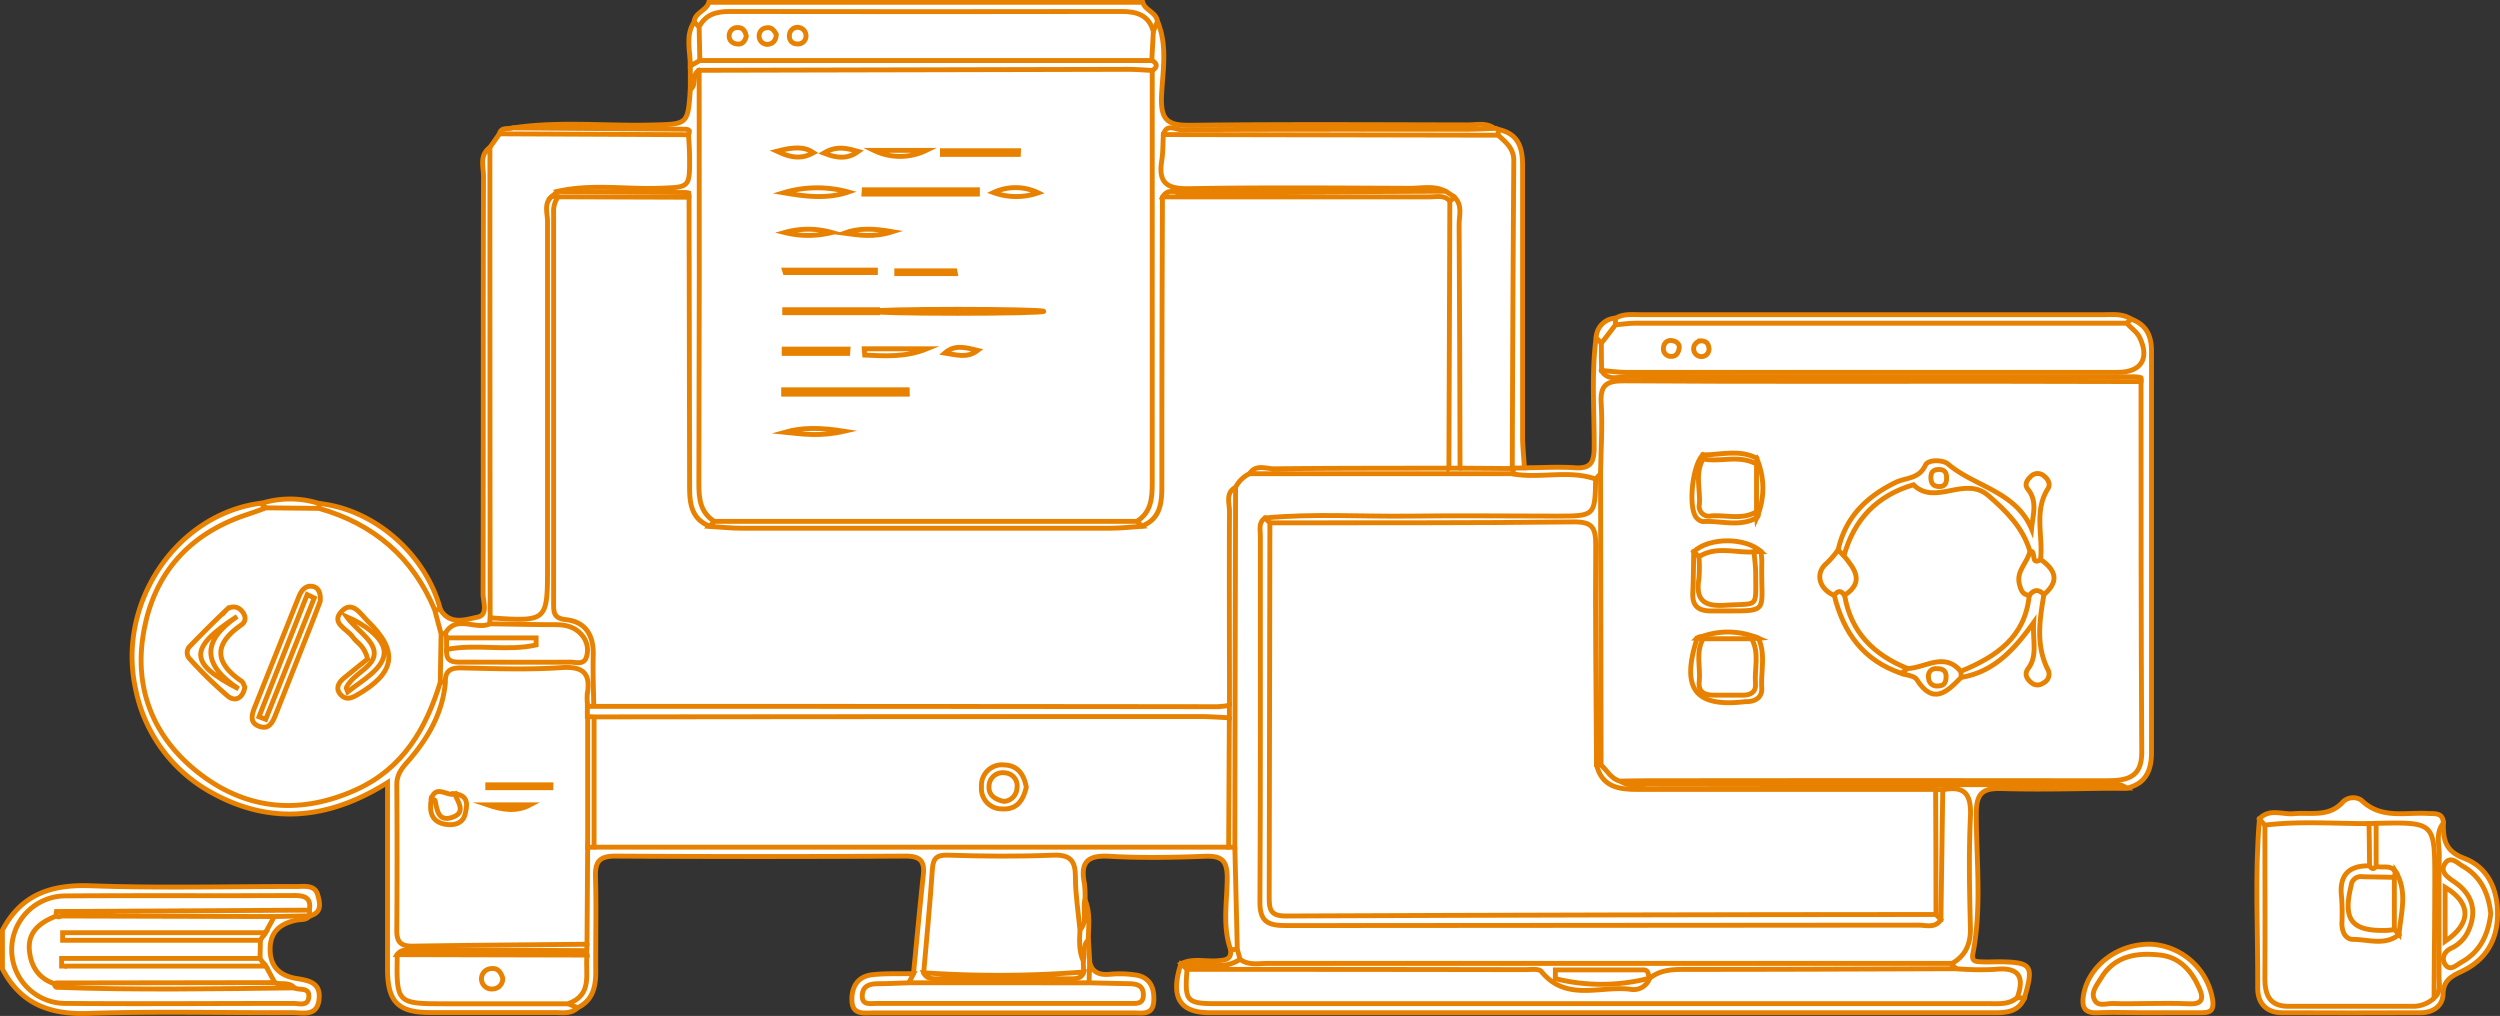 <svg id="Capa_1" data-name="Capa 1" xmlns="http://www.w3.org/2000/svg" viewBox="0 0 511.68 207.93"><rect x="0" y="0" width="511.68" height="207.93" fill="#333333" stroke="none"/><defs><style>.cls-1{fill:#8e3cfe;}.cls-2{fill:#fff;stroke:#e88100;stroke-miterlimit:10;}</style></defs><title>hero-footer</title><path class="cls-1" d="M50.6,521.79a1.92,1.92,0,0,1,.06.89c-4.17-.91-6.23-3.63-6.23-7.74s2.13-6.79,6.23-7.77l1,.91C44.09,512,43.73,516.55,50.6,521.79Z" transform="translate(-39.11 -320.61)"/><path class="cls-2" d="M102.49,508c-.64,1-1.72.74-2.66.93-3.23.68-5.43,2.25-5.44,5.95s2.11,5.45,5.38,6c2.69.42,5.07.9,4.63,4.38s-3.31,2.6-5.45,2.61c-13.93.06-27.88-.31-41.8.16-7.92.27-13.82-2-17.54-9.09V511c3.84-7.34,10-9.39,18-9.1,14.08.51,28.2.14,42.3.15,1.63,0,3.64-.35,4.22,1.68.46,1.62,1,3.75-1.69,4.34q-.55-.62-1.08-1.23c-1.28-1.91-3.28-1.32-5-1.32q-21.42-.11-42.85,0c-6.35,0-10.42,3.78-10.44,9.4s4,9.48,10.31,9.53c14.12.09,28.24,0,42.36,0,.94,0,2,.36,2.75-.52-.75-1.13-2.15-.78-3.1-1.41a6.78,6.78,0,0,1-3-3.74,16.22,16.22,0,0,1-.7-2,7.2,7.2,0,0,1,0-3.6,16.26,16.26,0,0,1,.71-2.14,6.49,6.49,0,0,1,3.73-3.91C98.4,506.58,100.59,506.35,102.49,508Z" transform="translate(-39.11 -320.61)"/><path class="cls-2" d="M181.18,325c.26-1.89,2.55-2.22,3-3.92H273c.49,1.71,2.78,2,3,3.93.68,1.54.35,2.33-1.5,2a14.28,14.28,0,0,0-8.4-2.42c-25.15,0-50.3.07-75.45,0a20.14,20.14,0,0,0-7.69,1.69C182,326.39,181.06,326.48,181.18,325Z" transform="translate(-39.11 -320.61)"/><path class="cls-2" d="M139.38,350.79l1.93-2.75c4.79-1.7,9.77-1.12,14.66-1,8.06.14,16.15-.75,24.18.52,2.34,2.89,1.55,6.23,1.12,9.4-.39,2.91-2.88,3.23-5.27,3.29-5.25.13-10.5,0-15.75.07a15.84,15.84,0,0,0-5.36.43,4,4,0,0,0-1.71,2c-.75,2.1-.44,4.28-.45,6.42q0,35,0,70c0,9.75-4,12.2-13.55,8.36-.56-1.61-.3-3.28-.3-4.92q0-43.47,0-86.93C138.88,354,138.42,352.32,139.38,350.79Z" transform="translate(-39.11 -320.61)"/><path class="cls-2" d="M226.08,519.84c.67-6.69,1.26-13.4,2-20.08.36-3.09-.78-3.95-3.83-3.93q-29.58.18-59.17,0c-3.41,0-4.18,1.22-4.09,4.31.19,6.44,0,12.89.06,19.33,0,3.16-.62,5.91-3.77,7.43-1.08.7-1.9.61-2.28-.76A12.75,12.75,0,0,0,158,516c0-.54,0-1.06,0-1.6s-.05-1.13-.1-1.7c.47-6.25-1.26-12.64,1.21-18.76a4.57,4.57,0,0,1,1.69-.92,22.36,22.36,0,0,1,6.42-.49q58.41,0,116.82,0a23.93,23.93,0,0,1,6.43.45,4.71,4.71,0,0,1,1.73.87c2.26,6.83,1.73,13.73.43,20.64A1.17,1.17,0,0,1,291,515c-1.73-4.83-.73-9.83-.71-14.74,0-3.56-1.16-4.52-4.58-4.39-6.47.24-13,.37-19.43,0-4.51-.28-6.11,1.13-5.23,5.5a21.08,21.08,0,0,1,.13,3.47c.15,2.2,1.43,4.54-.85,6.42-2.2-1.65-1.59-4.19-1.92-6.39-1.1-7.26-1-7.27-8.23-7.29-5,0-9.94.1-14.9-.07-2.4-.08-3.82.86-4.06,3.28-.56,5.87-1.38,11.73-.81,17.63.48.46.93,1,1.63,1,8.87,0,17.75.78,26.58-.43a3.7,3.7,0,0,0,1.13-2.48c.4-1.34-.06-3.22,2.14-3.43.09,1.56.19,3.11.28,4.67.44,1.53,1.08,3.07-.13,4.56a3.48,3.48,0,0,1-1.79.81c-11.4.46-22.8,1-34.18-.33C224.32,521.74,224.91,520.79,226.08,519.84Z" transform="translate(-39.11 -320.61)"/><path class="cls-2" d="M159.25,513.87l-.06,1.34c-1.86,1.45-4.06,1.11-6.17,1.12-8.23,0-16.46,0-24.68,0-1.93,0-4-.48-5.55,1.24-1.09,5.06-.19,6.52,4.7,6.71,7.11.27,14.23,0,21.35.12,2.25,0,4.7-.43,6.48,1.62l2,.83c-1.35,1.37-3.1,1-4.71,1q-12.71,0-25.41,0c-6.66,0-8.78-2.19-8.78-9,0-12.4,0-24.8,0-38.06-12,7.55-24,8.75-36.08,2a31.07,31.07,0,0,1-15.44-21c-4-17.66,8.33-36,25.67-38.2.73.33,1.33.74,1,1.7-1.11,1.43-2.86,1.55-4.4,2.09-13.44,4.74-21,16.82-19.45,31,1.42,12.67,12.17,23.84,24.34,25.28,14.78,1.75,27.48-5.79,32.4-19.13.68-1.84.4-4.56,3.48-4.73a1.77,1.77,0,0,1,1.13,1.12c.46,5.76-2.81,10.11-5.86,14.36a16.66,16.66,0,0,0-3.36,10.6c.16,7.11.15,14.23,0,21.34-.08,3.88,1.56,5.28,5.34,5.23,8.47-.12,16.94-.07,25.4,0C154.88,512.52,157.28,512.22,159.25,513.87Z" transform="translate(-39.11 -320.61)"/><path class="cls-2" d="M475.33,385.93c3.06,1.12,4.13,3.4,4.13,6.52q0,41.08,0,82.17c0,3.68-1.17,6.45-5.14,7.32-11.07-.22-22.15-1-33.21.48-3.28.45-6.63.13-9.95.14-18.08,0-36.17,0-54.25-.05-2.29,0-5.12.83-6.33-2.33,2.36-2.16,5.31-1.58,8.06-1.58q42.6-.09,85.18,0c1.5,0,3,0,4.49,0,6.66-.16,7.48-.87,7.5-7.49.06-20.68,0-41.37,0-62.06,0-3,0-6,.23-8.9-1.36-2-3.38-1-5.05-1-32.49-.06-65,0-97.48-.09-2.47,0-5.43.94-7-2.14,2.23-2.42,5.22-1.73,7.94-1.73q45.45,0,90.9,0c1.33,0,2.65,0,4,0,6.5-.1,7-.74,5-6.9A1.69,1.69,0,0,1,475.33,385.93Z" transform="translate(-39.11 -320.61)"/><path class="cls-2" d="M453.45,524.88c-1.07,2.53-3.16,3-5.66,3q-80.57,0-161.13,0c-6.22,0-8.05-3.3-5.83-10.05l.91.36a4.17,4.17,0,0,1,1.21,1.49c.76,4.33,3.93,4.67,7.48,4.67,28,0,56.08.13,84.12,0,25.72-.09,51.43.24,77.15-.23A3.33,3.33,0,0,1,453.45,524.88Z" transform="translate(-39.11 -320.61)"/><path class="cls-2" d="M275.17,327l.84-2c2.18,5.09,1,10.44.82,15.6-.14,4.76,1.51,5.7,5.9,5.65,18.95-.23,37.9-.11,56.84-.08,1.78,0,3.67-.5,5.33.66-2,2.09-4.64,1.45-7,1.45-18.39.06-36.78,0-55.16.08-1.5,0-3.31-1-4.51.81a22.11,22.11,0,0,1,.3,3c-.15,3.9,1.93,5.16,5.55,5.14q14.43-.06,28.86,0c5.64,0,11.28-.15,16.91.1,1.94.09,4.55-.5,5.07,2.6-2,1.68-4.4,1.21-6.66,1.22-15.22.05-30.43,0-45.65.08-1.46,0-3.29-1.08-4.42.84.78,19.71.38,39.4.22,59.08,0,3.22-1,6.27-4.66,7.46a2,2,0,0,1-2-1.7c1.54-4.25,1.76-8.65,1.75-13.14-.08-23.12,0-46.23,0-69.35a56.43,56.43,0,0,1,.27-7.91,10.89,10.89,0,0,0,.22-4.18C273.8,330.51,273.32,328.49,275.17,327Z" transform="translate(-39.11 -320.61)"/><path class="cls-2" d="M153.21,359.78c6.87-1.56,13.83-.41,20.74-.64,6.33-.21,6.35-.05,6.29-6.51,0-1.48-.13-3-.2-4.45-1.15-1.47-2.74-.69-4.1-.7-9-.08-18,0-27.06-.08-1.58,0-3.29.6-4.73-.61,9.35-1.4,18.76-.36,28.14-.59,7.59-.18,7.6,0,8.11-7.3.48-.89.18-1.91.45-2.82.55-1.84,1.37-1.37,2.21-.17,1,2.55.72,5.22.73,7.85q0,35.44,0,70.89c0,4.16.18,8.24,1.72,12.17a2,2,0,0,1-1.81,1.92c-4.79-1.65-4.92-5.75-5-9.72-.13-14.15-.08-28.3,0-42.45,0-4.77-.43-9.55.42-14.25-.66-1.85-2.25-1-3.39-1-5.65-.09-11.3,0-16.95-.06C156.83,361.21,154.73,361.55,153.21,359.78Z" transform="translate(-39.11 -320.61)"/><path class="cls-2" d="M475.33,385.93l-1,.86c-1.91,1.78-4.32,1.51-6.6,1.51q-45.78.07-91.56,0c-2,0-4,.06-5.84-.9a1.23,1.23,0,0,1-.59-1.64c1.66-1,3.53-.74,5.33-.74q47.24,0,94.46,0C471.52,385,473.54,384.77,475.33,385.93Z" transform="translate(-39.11 -320.61)"/><path class="cls-2" d="M539.18,489.15c0,3.23.31,5.65,4.25,7.12,4.89,1.82,6.92,6.34,6.86,11.62s-2.53,9.27-7.25,11.49c-2.27,1.06-3.83,1.85-3.91,4.77-.07,2.35-2.06,3.73-4.53,3.74q-14.21.06-28.4,0c-3.23,0-5-1.94-5-5,.07-11.57-.63-23.14.36-34.7,1.18-.14,1.5.73,1.86,1.56,1,9,.26,18.09.44,27.13.15,7.57,1,8.44,8.67,8.48,5.61,0,11.23,0,16.85,0,2.33,0,4.67-.08,6.36-2,1.41-1.7,1.13-3.73,1.14-5.69,0-7.74-.08-15.48.06-23.22C537,492.47,536.2,489.94,539.18,489.15Z" transform="translate(-39.11 -320.61)"/><path class="cls-2" d="M182.21,335c-1.64.82-.4,3-1.81,3.89v-4.85a3.85,3.85,0,0,1,3-2.28c7.92-.65,15.87-.26,23.8-.3,20-.11,40.06-.06,60.09,0,2.6,0,5.36-.45,7.59,1.5,1.06.63,1.22,1.31.12,2.07-1.91,1.7-4.28,1.59-6.59,1.6q-39.8,0-79.58,0C186.49,336.62,184.12,336.71,182.21,335Z" transform="translate(-39.11 -320.61)"/><path class="cls-2" d="M262,521.76c.05-1.35.09-2.7.13-4,.64,1.84,1.95,2.4,3.86,2.28a21.9,21.9,0,0,1,5.95.19c2.68.61,3.49,2.75,3.31,5.36-.2,2.82-2.31,2.34-4.05,2.34q-26.67,0-53.33,0c-1.93,0-4.32.48-4.4-2.56-.08-2.8,1.21-4.92,4.16-5.26,2.8-.31,5.64-.17,8.46-.23-.31.64-.63,1.28-1,1.91-1.47,2-4,1.08-5.85,2.38,16.62.32,33.24.33,51,.29C267,522.63,263.86,524.15,262,521.76Z" transform="translate(-39.11 -320.61)"/><path class="cls-2" d="M453.45,524.88l-1.46-.09c-.77-3.65-3.05-4.93-6.68-4.54a10.52,10.52,0,0,1-5.71-.72,2.83,2.83,0,0,1-1.37-1.93c2.67-4.06,3.07-8.58,2.91-13.29-.17-5.29-.1-10.6,0-15.89.05-3.28-1.18-5.05-4.64-4.85l-1.77,0c-19.78.19-39.56.08-59.33.06-4.06,0-8.13-.26-9.89-4.94a2.37,2.37,0,0,1,.24-1.69c2.91-.69,3.87,1.43,4.93,3.41,1.78,1.38,3.85.74,5.77.74q46.31.07,92.61.07c1.76,0,3.66-.59,5.28.68-8.46.07-16.94.36-25.39.11-4-.12-5.33.83-5.35,5.09,0,9.56,1.16,19.18-.69,28.68-.32,1.62.57,1.63,1.56,1.68,1.32.08,2.65,0,4,0C455,517.57,455.39,518.22,453.45,524.88Z" transform="translate(-39.11 -320.61)"/><path class="cls-2" d="M366.87,396.45c1.37,2.27,3.61,1.22,5.42,1.22q51.81.1,103.62.06a5.51,5.51,0,0,1,1.41.19c.07,0,0,.51,0,.79-2.42,2-5.36,1.49-8.13,1.5q-44.86.06-89.73,0c-1.49,0-3,0-4.48,0-6.13.12-6.52.53-6.67,6.47-.08,3.3.32,6.63-.55,9.89a3.94,3.94,0,0,1-1.63,2.13,86.39,86.39,0,0,1-16-.16,3.63,3.63,0,0,1-1.42-.79,1.27,1.27,0,0,1,.14-1.48,2.19,2.19,0,0,1,2.26.08c3.46,0,6.94-.24,10.39,0,3.14.21,3.86-1.09,3.89-4,.05-7.55-.59-15.11.4-22.64,1-.17,1.45.49,1.8,1.26C368.07,392.9,368.28,394.78,366.87,396.45Z" transform="translate(-39.11 -320.61)"/><path class="cls-2" d="M351.12,416.38l-2.49.05c-1.78-2.11-1.37-4.67-1.38-7.1q-.08-24.68,0-49.37a25.79,25.79,0,0,0-1.93-11.06,2.49,2.49,0,0,1,.42-1.8c4.39.88,5.05,4.09,5,7.82q0,27.78,0,55.54C350.8,412.43,351,414.4,351.12,416.38Z" transform="translate(-39.11 -320.61)"/><path class="cls-2" d="M502.61,489.48l-1.06-1.27c2-2.2,4.66-.85,7-1.06,3.52-.32,7.27.81,10.15-2.47a3,3,0,0,1,3.74-.27c4,3.9,8.94,2.41,13.57,2.69,1.46.09,3.16-.23,3.18,2-1.64,2-.8,4.42-.83,6.62-.11,8.18,0,16.37-.06,24.55,0,1.57.54,3.32-1,4.58-1.83-1.87-1.5-4.27-1.52-6.54-.07-6.93,0-13.85,0-20.77,0-6.65-.3-6.88-7-7a29.45,29.45,0,0,1-3-.08H523.9C516.81,490.17,509.6,491.85,502.61,489.48Z" transform="translate(-39.11 -320.61)"/><path class="cls-2" d="M478.48,527.89c-3.32,0-6.65-.13-10,0-2.93.15-3.33-1.32-2.92-3.69,1.06-6,7.11-10.55,13.91-10.33A13.56,13.56,0,0,1,492,525.41c.28,2.33-.85,2.48-2.52,2.47Z" transform="translate(-39.11 -320.61)"/><path class="cls-2" d="M139.38,350.79q0,48.13.05,96.27a1.17,1.17,0,0,1,.12,1.42c-2.61,2.07-6.13.4-8.82,2.14a2.38,2.38,0,0,1-1.56,0,3.64,3.64,0,0,1-1.26-4.92.92.92,0,0,1,1.36-.28c2,3.21,5.15,2,7.61,1.49,2.19-.46,1.1-3.13,1.1-4.77.07-28.46,0-56.92.09-85.38C138.08,354.73,137.17,352.38,139.38,350.79Z" transform="translate(-39.11 -320.61)"/><path class="cls-2" d="M345.75,347.1l0,1.18c-1.7,1.33-3.73,1.25-5.71,1.25q-28.57.06-57.15,0c-2,0-4,.07-5.65-1.37.61-2.36,2.5-1,3.63-1,19.53-.11,39.07-.07,58.6-.09,1.81,0,3.63-.12,5.45-.18A1.28,1.28,0,0,1,345.75,347.1Z" transform="translate(-39.11 -320.61)"/><path class="cls-2" d="M129.27,445.4h-1.2c-1.62-.08-2.18-1.39-2.73-2.53-4-8.16-10.48-13.32-19-16.2a3.36,3.36,0,0,1-2.31-1.69,1.56,1.56,0,0,1,.33-1.33C115.75,424.83,126.25,434,129.27,445.4Z" transform="translate(-39.11 -320.61)"/><path class="cls-2" d="M144.15,346.79l35.24.27c.28,0,.68.1.8.3s-.09.54-.15.82L141.31,348C141.74,346.46,143.17,347.14,144.15,346.79Z" transform="translate(-39.11 -320.61)"/><path class="cls-2" d="M104.39,423.65l0,1a10.44,10.44,0,0,1-10.86-.11l-1-.88A19.73,19.73,0,0,1,104.39,423.65Z" transform="translate(-39.11 -320.61)"/><path class="cls-2" d="M182.35,333l-1.95,1.09c0-3-1.07-6.15.78-9l1,1C184,328.33,184,330.63,182.35,333Z" transform="translate(-39.11 -320.61)"/><path class="cls-2" d="M291,515l1.4-.11c1.46.65,1.33,1.74.84,2.94-3.86,2.46-7.85,1.81-11.86.46l-.5-.44c2.34-1.19,4.85-.41,7.28-.58C289.67,517.12,291.2,517.2,291,515Z" transform="translate(-39.11 -320.61)"/><path class="cls-2" d="M261.84,513c-1.27,1.18-.57,2.83-1,4.21-2.82-1.82-2.48-4-.67-6.29,1.64-1.86.45-4.16,1-6.19C262.33,507.44,261.89,510.26,261.84,513Z" transform="translate(-39.11 -320.61)"/><path class="cls-2" d="M366.86,390.86l-1.06-1.13a4.15,4.15,0,0,1,3.95-4v1.33C369.64,389,369,390.52,366.86,390.86Z" transform="translate(-39.11 -320.61)"/><path class="cls-2" d="M95.26,508.19l-1.82,3.32c-.65,1.47-2,.91-3,.92q-17.41.06-34.85,0c-.75,0-1.71.4-2.13-.68.56,1.53,1.86.67,2.75.68,10.45.07,20.91,0,31.36.07,1.61,0,3.33-.52,4.83.55l-.06,3.71c-1.81,1.29-3.86.61-5.78.62-11.34.07-22.69,0-34,.18-.64.3.2,1.23,0,.62-.09-.22.31-.69.55-.69,6.47-.08,12.95,0,19.42,0,5.81,0,11.62-.05,17.42,0,1.21,0,2.7-.68,3.59.85l1.81,3.38c-1,1.4-2.5,1.53-4,1.53-13.21,0-26.42.37-39.62-.2-4.11-1.26-7.08-3.76-7-8.26.1-4.87,3.63-6.92,7.93-7.94,12.72-.53,25.45-.16,38.18-.21C92.41,506.64,94.12,506.63,95.26,508.19Z" transform="translate(-39.11 -320.61)"/><path class="cls-2" d="M99.37,522.8c1,.56,3.08-.23,2.95,1.82s-2,1.35-3.13,1.36c-15.58,0-31.16.12-46.73,0a11,11,0,0,1,.09-22c15.58-.11,31.16,0,46.74-.08,2.21,0,3.56.44,3.14,3-1.49,1.11-3.2.56-4.8.57q-22.56.06-45.12,0c-5.32,1.55-7.74,3.88-7.38,7.69.41,4.27,2.94,6.73,7.28,7.26q21,0,42.07,0C96.11,522.44,97.78,522.11,99.37,522.8Z" transform="translate(-39.11 -320.61)"/><path class="cls-2" d="M50.66,507.17l51.77-.28.06,1.16h0l-7.23.15-43.57-.11C50.63,508.58,50.51,508,50.66,507.17Z" transform="translate(-39.11 -320.61)"/><path class="cls-2" d="M99.37,522.8c-16.24.19-32.48.47-48.71-.12-.31-.18-.42-.37-.34-.58s.19-.31.28-.31l44.65-.07C96.59,522.22,98.25,521.48,99.37,522.8Z" transform="translate(-39.11 -320.61)"/><path class="cls-2" d="M93.44,518.34H51.72v-1.57H92.3Z" transform="translate(-39.11 -320.61)"/><path class="cls-2" d="M92.36,513.06H51.93v-1.55H93.44Z" transform="translate(-39.11 -320.61)"/><path class="cls-2" d="M182.35,333l-.15-6.89c1.32-2.55,3.52-3.15,6.23-3.15q40.14.07,80.27,0c3.14,0,5.57.76,6.47,4.1q-.15,3-.32,5.94Z" transform="translate(-39.11 -320.61)"/><path class="cls-2" d="M139.36,448.29c0-.41,0-.82.07-1.23,11.74.8,11.74.8,11.74-10.65q0-35.25,0-70.51c0-1.7-.81-3.66.91-5.1a.94.94,0,0,1,1.52.42c.66,4.92.18,9.87.19,14.81q.12,31.67,0,63.33c0,3.31.24,6.16,3.92,7.68a6.33,6.33,0,0,1,3.77,5.48c.36,4.09.92,8.22-.61,12.22a1.4,1.4,0,0,1-1.45.75c-1.26-7.75-7.09-7-12.65-6.73s-11.21-1-16.55,1.48l-1.05,0c-1.9-3.34-2-6.65.17-9.93a7.48,7.48,0,0,0,.82,0,2.51,2.51,0,0,1,1,1.12,16.39,16.39,0,0,1,.71,2.15c.48,1.14,1.49,1.18,2.49,1.2,6.46.13,12.91.09,19.36,0,1.26,0,3,.21,3.23-1.52s-1.25-2.6-2.72-3.07c-2.57-.81-5.26-.36-7.89-.52C144,449.59,141.38,450.32,139.36,448.29Z" transform="translate(-39.11 -320.61)"/><path class="cls-2" d="M153.33,360.88l-1.21-.08,1.09-1,26.47.22c.14,0,.38.08.4.17a3.51,3.51,0,0,1,0,.8,5.82,5.82,0,0,1-4.09,1.4c-6.22.15-12.45.17-18.67,0A5.22,5.22,0,0,1,153.33,360.88Z" transform="translate(-39.11 -320.61)"/><path class="cls-2" d="M290.59,494H160.71c-.56-.35-1.23-.8-1.27-1.41-.56-8.55-1.61-17.11.62-25.59,1.88-1.42,4.1-1.14,6.23-1.14q59.24,0,118.46,0c2.13,0,4.34-.28,6.27,1,1.33,1.47,1.28,3.31,1.3,5.1.05,5.72.06,11.44,0,17.16C292.29,490.94,292.31,492.79,290.59,494Z" transform="translate(-39.11 -320.61)"/><path class="cls-2" d="M292.93,517c-.19-.7-.38-1.4-.58-2.11q-.24-10.39-.5-20.79c-.09-.66-.16.2-.17-.46-.26-24.15-2-48.27-.93-72.44a6.08,6.08,0,0,1,4.65-4.75c16.41-.57,32.83-.16,49.24-.22a5.75,5.75,0,0,1,4.14,1.38c5.6,1,11.37-.89,16.9,1.05,3,6.24,1.32,9.19-5.38,9.23-18.1.12-36.2,0-54.3.06-2.14,0-4.33-.31-6.37.65-1.67,1.38-1.28,3.31-1.28,5.08q0,34.5,0,69c0,5.48.45,5.94,6,5.94q62.49.06,125,0c1.78,0,3.7.38,5.16-1.13,1.5-6.21.32-12.5.7-18.73.14-2.26-.42-4.7,1.59-6.51,4.68-.93,5.8,1.19,5.6,5.59-.35,7.56-.2,15.14,0,22.71.06,3.3-1,5.73-3.91,7.34-1.51,1.75-3.6,1.48-5.56,1.49q-66.9,0-133.81,0C296.73,519.31,294.24,519.57,292.93,517Z" transform="translate(-39.11 -320.61)"/><path class="cls-2" d="M130.27,460.24c-.09-2.4,1.15-3,3.4-2.92,6.79.14,13.6.39,20.36-.07,4.58-.3,6,1.28,5.27,5.49a12,12,0,0,0,.1,2.46,3.76,3.76,0,0,1,.38,2.71c-.24,8.71.46,17.44-.39,26.14q-.07,9.92-.14,19.82c-11.94.12-23.88.2-35.82.39-2.43,0-3.13-1-3.11-3.26q.11-14.88,0-29.78c0-2.07,1-3.33,2.23-4.72C126.65,471.82,129.71,466.61,130.27,460.24Z" transform="translate(-39.11 -320.61)"/><path class="cls-2" d="M260.15,511c-.11,2.13-.23,4.26.67,6.29,0,.77.07,1.53.1,2.3-.57,1.21-1.68.84-2.61.84q-13.69,0-27.38,0c-1,0-2,.24-2.77-.69.61-7.06,1.3-14.12,1.78-21.2.16-2.33.91-3,3.32-2.9,7.12.23,14.26.29,21.37,0,3.53-.13,4.59,1.11,4.59,4.47C259.22,503.73,259.82,507.35,260.15,511Z" transform="translate(-39.11 -320.61)"/><path class="cls-2" d="M155.32,526.06q-12.6,0-25.19,0c-9.81,0-9.9-.11-9.72-10,8.35-1.29,16.76-.39,25.14-.49,4.56,0,9.19-.83,13.7.55C158.85,519.77,160.55,524.28,155.32,526.06Z" transform="translate(-39.11 -320.61)"/><path class="cls-2" d="M262,521.76c2.65.06,5.31.14,8,.18,1.6,0,3.11.22,3.13,2.27s-1.61,1.77-2.87,1.77q-25.87,0-51.77,0c-1.19,0-3,.47-2.9-1.65.07-1.9,1.47-2.36,3.13-2.38,2.16,0,4.31-.12,6.46-.19Z" transform="translate(-39.11 -320.61)"/><path class="cls-2" d="M292,420.33q-.09,36.85-.16,73.72l-1.26-.05q.07-13.23.14-26.48a7.82,7.82,0,0,1-1.1-2.71c-.62-13.27-.25-26.54-.17-39.82C289.47,423.16,289.32,420.88,292,420.33Z" transform="translate(-39.11 -320.61)"/><path class="cls-2" d="M159.25,516.09,120.41,516c.79-1.16,2-.93,3.14-.93q17.82,0,35.64.11A4.29,4.29,0,0,0,159.25,516.09Z" transform="translate(-39.11 -320.61)"/><path class="cls-2" d="M228.16,519.71a226.72,226.72,0,0,0,32.76-.16c-.48,1.43-1.69,1.39-2.86,1.39H230.65C229.62,520.94,228.65,520.8,228.16,519.71Z" transform="translate(-39.11 -320.61)"/><path class="cls-2" d="M159.39,494.05l0-26.79a.87.87,0,0,1,1.31.08q0,13.34,0,26.65Z" transform="translate(-39.11 -320.61)"/><path class="cls-2" d="M129.39,450.34c-.06,3.31-.11,6.62-.17,9.93-2.9,9.49-7.66,17.61-17.12,21.93-11.19,5.1-22.11,4.38-31.94-3.09s-14-18-11.42-30.3c2.44-11.85,10-19.46,21.59-23.11,1.09-.34,2.15-.77,3.22-1.15l10.86.11c11.19,3.18,19.18,10,23.66,20.74Z" transform="translate(-39.11 -320.61)"/><path class="cls-2" d="M366.69,417.55c.08-4.78.43-9.58.14-14.33-.23-3.76,1-4.68,4.69-4.66,25.34.17,50.67.08,76,.09l29.8.06c0,25.31,0,50.62.15,75.93,0,5.21-3.14,5.77-7.23,5.76q-47.06-.07-94.11,0c-1.82,0-3.65.05-5.48.08-1.82-.48-2.59-2.18-3.86-3.3-1.68-1.73-1.46-3.93-1.46-6,0-13.15-.18-26.3.08-39.44C365.51,427,366.13,422.24,366.69,417.55Z" transform="translate(-39.11 -320.61)"/><path class="cls-2" d="M366.86,390.86c1-1.25,1.93-2.5,2.89-3.76,1.32-.11,2.64-.34,4-.34l100.63,0c.9,1,2.09,1.77,2.64,2.89,2.13,4.36.32,7.17-4.5,7.17q-50.34,0-100.67,0c-1.64,0-3.29-.26-4.94-.39C366.87,394.58,366.86,392.72,366.86,390.86Z" transform="translate(-39.11 -320.61)"/><path class="cls-2" d="M439.52,518.88a58.12,58.12,0,0,0,7.8.14c4.83-.53,6.27,1.3,4.67,5.77-1.66,1.44-3.69,1.24-5.67,1.24H288.15c-6.24,0-6.59-.45-6.09-7,3.7-1.23,7.54-.62,11.27-.6,19,.1,38.07,0,57.1,0,2,0,4-.15,5.8.9,6.2,3.56,12.67,2.55,19.16,1.07a11.67,11.67,0,0,1,1.57-1,10.39,10.39,0,0,1,4.83-1q27.66,0,55.32,0A4.46,4.46,0,0,1,439.52,518.88Z" transform="translate(-39.11 -320.61)"/><path class="cls-2" d="M439.52,518.88c-18.52.06-37,.15-55.55.14-2.66,0-5.17.11-7.31,1.89-5.31-1.47-10.78.07-16.12-.81,5.35,1.2,10.85-.45,16.21.71a3.48,3.48,0,0,1-4,2.27c-6.12-.76-13.08,2.63-18.17-3.64-.51-.62-2.2-.37-3.34-.37q-34.61-.06-69.21-.06l-.73-.77c3.82-.84,8,1.2,11.6-1.29,1.76,1.3,3.79.83,5.72.84l139.73,0Z" transform="translate(-39.11 -320.61)"/><path class="cls-2" d="M292,420.33c-2.12,1.2-1.24,3.25-1.25,4.92-.07,13.24,0,26.48,0,39.72-1.37,1.71-3.32,1.25-5.08,1.25q-60.16,0-120.34,0c-1.61,0-3.36.35-4.69-1-.05-3.47-.21-6.95-.11-10.42.11-4.07-1.44-6.92-5.64-7.37-2.45-.26-2.47-1.5-2.47-3.28q0-40,0-80a5.08,5.08,0,0,1,.92-3.26l26.8.09q.06,29.56.11,59.12c0,3.45.29,6.69,4.1,8.21a14,14,0,0,1,6.75-1.25q37.5,0,75,0a14.35,14.35,0,0,1,6.75,1.23c3.8-1.54,4.06-4.78,4.06-8.23q0-29.55.12-59.11c.84-.73,1.87-.54,2.85-.54q26.31,0,52.61,0c1.43,0,3.06-.43,4,1.22a9.4,9.4,0,0,1,.69,4.38q.06,22.85,0,45.7c0,1.65.07,3.34-1.05,4.75-4,1.25-8.15.38-12.23.55-9.68.39-19.39-.63-29.06.55A6.44,6.44,0,0,0,292,420.33Z" transform="translate(-39.11 -320.61)"/><path class="cls-2" d="M182.21,335,270,334.8c1.65,0,3.3.15,4.94.23q0,42.24,0,84.49c0,3.13-.24,5.94-3.14,7.8-1,1-2.18.62-3.3.62q-39.95,0-79.9,0c-1.12,0-2.35.34-3.3-.62-2.88-1.84-3.16-4.63-3.15-7.75Q182.28,377.29,182.21,335Z" transform="translate(-39.11 -320.61)"/><path class="cls-2" d="M277.22,348.15l68.51.13c1.58,1.43,3.23,2.69,3.21,5.24q-.22,31.46-.31,62.91l.14.08a28.43,28.43,0,0,1-11.18.09c-1.22-1.79-.74-3.82-.75-5.75-.09-16.09.07-32.18-.1-48.27a4.59,4.59,0,0,0-1.79-2.83c-2.34-1.22-4.87-.59-7.29-.6-15-.06-30.05-.19-45.07.07-4.46.08-6.46-1-5.71-5.67C277.16,351.78,277.11,350,277.22,348.15Z" transform="translate(-39.11 -320.61)"/><path class="cls-2" d="M185.35,427.32h86.5l1,1c-2.14.14-4.28.4-6.43.4q-37.83,0-75.66,0c-2.14,0-4.29-.25-6.43-.38Z" transform="translate(-39.11 -320.61)"/><path class="cls-2" d="M335,359.75l1.8,1.18c.45,1.05-.07,1.13-.9.91-1.14-1.42-2.74-.93-4.16-.93q-27.33,0-54.65,0c1-1.84,2.69-.87,4-.88C299,359.9,317,359.84,335,359.75Z" transform="translate(-39.11 -320.61)"/><path class="cls-2" d="M525.44,489.13c12-.27,12-.27,12,11.53,0,8.08-.1,16.16-.15,24.24a6.36,6.36,0,0,1-4,1.67c-8.6,0-17.2,0-25.8,0-4,0-4.84-2.5-4.82-5.93.06-10.38,0-20.77,0-31.15,7.11-.87,14.24-.29,21.36-.31,1.74,2.57.42,5.45.82,8.15-1.83,2.5-5.68,3.11-5.32,7.75.54,6.94,2,8.19,9.13,5.54.43-3.51.93-7-.38-10.44-1-1.13-3-1-3.38-2.8C525.12,494.62,524.16,491.8,525.44,489.13Z" transform="translate(-39.11 -320.61)"/><path class="cls-2" d="M548.9,507.6c-.52,4.36-2.2,7.85-6,9.95-1,.54-2.33,2-3.36.41-.72-1.13-.28-2.53,1.24-3.26a7.16,7.16,0,0,0,3.47-3.44c2-4.28.84-7.75-3-10.29-1.4-.94-2.69-2-1.79-3.5,1.11-1.87,2.62-.22,3.7.42C547,500.08,548.48,503.65,548.9,507.6Z" transform="translate(-39.11 -320.61)"/><path class="cls-2" d="M539.56,513.28V502.21C544.94,505.47,545,509.57,539.56,513.28Z" transform="translate(-39.11 -320.61)"/><path class="cls-2" d="M365.88,477.14c1.07,4.54,4.51,5.05,8.4,5.05q30.5,0,61,0c1.62,3.9.63,8,.67,12,.05,4.68.67,9.41-.39,14.08-1.66,1.1-3.54.73-5.33.73q-62.81,0-125.61,0c-6.64,0-6.69-.06-6.69-6.65q0-34.79,0-69.56c0-1.78-.38-3.66.74-5.31,1.56-.84,3.25-.45,4.88-.45q29.29,0,58.6,0c1.89,0,4.14-.61,4.08,2.67C366,445.49,366.67,461.32,365.88,477.14Z" transform="translate(-39.11 -320.61)"/><path class="cls-2" d="M365.88,477.14c-.09-15-.29-30-.17-45,0-3.58-.71-4.76-4.58-4.71-20.69.24-41.39.16-62.08.19-.88.25-1.32,0-1-1,9.91-.93,19.84-.25,29.76-.38s19.88,0,29.82,0c7.93,0,7.93,0,8.07-7.61l1-1.06q.06,29.81.11,59.6l-.46,0Z" transform="translate(-39.11 -320.61)"/><path class="cls-2" d="M435.35,507.78q0-12.78-.07-25.57l1.46,0q-.19,13.33-.38,26.66C435.37,509.1,435.1,508.68,435.35,507.78Z" transform="translate(-39.11 -320.61)"/><path class="cls-2" d="M337.94,416.43l10.83.08c0,.35,0,.7,0,1.05H294.86c1.31-2,3.33-1,5-1,11.94-.13,23.88-.11,35.82-.13A2,2,0,0,1,337.94,416.43Z" transform="translate(-39.11 -320.61)"/><path class="cls-2" d="M525.44,489.13q0,4.39,0,8.79c0,.44.09,1-.52,1.07-.86.09-.88-.55-.83-1.17,0-2.89-.07-5.77-.11-8.65Z" transform="translate(-39.11 -320.61)"/><path class="cls-2" d="M478.62,526c-2.32,0-4.65.11-7,0-1.35-.08-3.24.85-3.93-1-.57-1.48.63-2.82,1.37-4.08,2.8-4.77,7.47-5.37,12.25-4.83,3.92.45,6.38,3.22,7.93,6.77,1,2.27.53,3.35-2.2,3.2S481.44,526,478.62,526Z" transform="translate(-39.11 -320.61)"/><path class="cls-2" d="M139.36,448.29c4.44.06,8.89.17,13.33.17,2.26,0,4.23.46,5.68,2.33a4.67,4.67,0,0,1,.79,4.21c-.49,1.79-2.16,1.12-3.35,1.13-7.25.06-14.5,0-21.76,0-1.87,0-3.82.22-3.5-2.63,4.11-2.71,8.7-.34,12.24-1.21-3.56-.82-8.14,1.4-12.29-1.16a2.31,2.31,0,0,0-.29-.81C132.48,446.25,136.47,449.67,139.36,448.29Z" transform="translate(-39.11 -320.61)"/><path class="cls-2" d="M191.85,328.07c-.26.92-.75,1.61-1.69,1.56-1.1-.06-1.91-.69-1.8-1.87a1.65,1.65,0,0,1,1.66-1.51C191.24,326.21,191.69,327.07,191.85,328.07Z" transform="translate(-39.11 -320.61)"/><path class="cls-2" d="M198,327.65c-.07,1.25-.7,1.87-1.51,2a1.66,1.66,0,0,1-2-1.67,1.61,1.61,0,0,1,1.47-1.67C197.14,326.08,197.62,327,198,327.65Z" transform="translate(-39.11 -320.61)"/><path class="cls-2" d="M204.08,328a1.63,1.63,0,0,1-1.92,1.59,1.5,1.5,0,0,1-1.48-1.63,1.67,1.67,0,0,1,1.9-1.74A1.74,1.74,0,0,1,204.08,328Z" transform="translate(-39.11 -320.61)"/><path class="cls-2" d="M160.62,465.18q63.82,0,127.64.07a18.87,18.87,0,0,0,2.47-.28v2.55c-2-.09-4-.25-6-.25q-62.05,0-124.1.07l-1.31-.08,0-2.06Z" transform="translate(-39.11 -320.61)"/><path class="cls-2" d="M130.5,451.17h18.34l0,1.45c-6,1.34-12.28-.29-18.31.92C130.53,452.75,130.51,452,130.5,451.17Z" transform="translate(-39.11 -320.61)"/><path class="cls-2" d="M249.16,481.73c-.6,2.61-1.88,4.64-4.92,4.44a4.15,4.15,0,0,1-4.25-4.49,4.21,4.21,0,0,1,4.74-4.5C247.41,477.27,248.71,479.16,249.16,481.73Z" transform="translate(-39.11 -320.61)"/><path class="cls-2" d="M435.35,507.78c.33.36.67.71,1,1.07-1.16,1.81-3,1.11-4.54,1.11q-64.72.06-129.45.09c-3.65,0-5.41-.68-5.38-4.86.15-25,.07-50,.09-74.94,0-1.26-.43-2.7.95-3.62l1,1q-.06,38.27-.14,76.52c0,2.45.14,3.95,3.36,3.94Q368.81,507.81,435.35,507.78Z" transform="translate(-39.11 -320.61)"/><path class="cls-2" d="M127.37,484.12c1-3,3.25-.49,4.82-1a2.8,2.8,0,0,1,1.2,4.16,2.74,2.74,0,0,1-3,1.32C127.71,488.26,128.23,485.71,127.37,484.12Z" transform="translate(-39.11 -320.61)"/><path class="cls-2" d="M127.37,484.12c.28.11.77.19.8.35.39,2,.69,4.38,3.48,3.44,2.95-1,1.2-3.11.54-4.83,3,.33,2.55,2.56,2.07,4.33s-2.3,2.21-4,1.91C127.23,488.78,127,486.58,127.37,484.12Z" transform="translate(-39.11 -320.61)"/><path class="cls-2" d="M151.86,481.83H138.94l0-.59h12.92Z" transform="translate(-39.11 -320.61)"/><path class="cls-2" d="M138.9,485.34h8.71C144.74,486.87,141.8,486.32,138.9,485.34Z" transform="translate(-39.11 -320.61)"/><path class="cls-2" d="M142,520.78a2.09,2.09,0,0,1-2,2.24,2.09,2.09,0,1,1-.39-4.16C140.94,518.67,141.61,519.53,142,520.78Z" transform="translate(-39.11 -320.61)"/><path class="cls-2" d="M104.66,443.63c-.45,1.17-1,2.72-1.62,4.25l-7.47,18.89c-.63,1.6-1.34,3.32-3.5,2.47-1.83-.72-1.48-2.25-.87-3.77q4.51-11.27,9-22.56c.52-1.33,1.28-2.51,2.82-2.3C104.26,440.79,104.8,441.9,104.66,443.63Z" transform="translate(-39.11 -320.61)"/><path class="cls-2" d="M89.22,461.25c-.37,2.16-1.89,3.11-3.47,1.85A86.77,86.77,0,0,1,78,455.54a1.85,1.85,0,0,1,0-2.69c2.4-2.48,4.85-4.94,7.36-7.32a2.1,2.1,0,0,1,3.11,0c1,1,1.12,2.27,0,3-5.57,3.89-5.53,7.63,0,11.45C88.88,460.2,89,460.8,89.22,461.25Z" transform="translate(-39.11 -320.61)"/><path class="cls-2" d="M114.34,455.49c-.59-2.67-2.16-3.27-3-4.46-1.12-1.69-4.78-2.9-2.19-5.42,2.16-2.1,3.78.72,5.2,2.1,6.41,6.22,5.73,10.61-2.25,15.19-1.07.62-2.18,1-3.16,0-1.22-1.24-.66-2.45.43-3.4C111.16,458,113,456.58,114.34,455.49Z" transform="translate(-39.11 -320.61)"/><path class="cls-2" d="M415.34,433.14c1.47-6.68,5.81-10.9,11.78-13.8,2.07-1,4.77-.65,6.08-3.54.54-1.18,3.58-1.1,4.61-.22,5.48,4.67,13.85,5.56,17.1,13.27.28-2.94,1.27-5.66-.77-8.13-.79-1-.08-1.93.64-2.61a1.93,1.93,0,0,1,2.71-.05c.84.67,1.36,1.63.76,2.6-2.9,4.6-.94,9.66-1.5,14.48.1.68,0,1.36-.85,1.21-1.3-.21-1.56-1.45-2.13-2.38-1.6-4.08-3.86-7.69-7.63-10.12-2.66-1.71-5.32-3.46-8.72-1.55a5.3,5.3,0,0,1-3.42.15c-6.31-1-10.23.84-13.62,6.24-1.29,2.05-1.65,4.75-4.11,6C415.4,434.5,415,434,415.34,433.14Z" transform="translate(-39.11 -320.61)"/><path class="cls-2" d="M457.44,442.31c-.87,5.12-1.67,10.23.73,15.19a2,2,0,0,1-.89,2.92,1.92,1.92,0,0,1-2.3,0c-1-.76-1.63-1.81-.78-2.95,2-2.66.92-5.53,1.14-9.44-4.19,5.87-8.37,10.14-14.81,11.22a1.59,1.59,0,0,1-.43-1.31,3.35,3.35,0,0,1,2.12-1.94A19.74,19.74,0,0,0,454,441.73C455.4,440.58,456.7,439.82,457.44,442.31Z" transform="translate(-39.11 -320.61)"/><path class="cls-2" d="M415.34,433.14c.39.42.78.85,1.18,1.27,3.92,2.06,4.29,3.92,1.68,8.33-1.26.56-2.45,0-3.66-.26-3.05-1.27-4-4.45-1.66-6.49A19.77,19.77,0,0,0,415.34,433.14Z" transform="translate(-39.11 -320.61)"/><path class="cls-2" d="M457.44,442.31c-1.09-1.19-2.1-1.07-3,.2-2.45.77-2.84-1-3-2.65-.35-2.77.2-5.25,3.2-6.44,1.32-.17-.08,3.08,2.18,1.72C460.18,437.53,460.4,439.78,457.44,442.31Z" transform="translate(-39.11 -320.61)"/><path class="cls-2" d="M399,451.24c1.54,3.3.48,6.78.69,10.17.11,1.79-1.07,2.67-2.8,2.8-.17,0-.34,0-.5,0-10.35,1.25-13.29-2.59-9.91-13a1,1,0,0,1,1.37,0c.75,1.91.23,3.87.15,5.8-.14,3.56,1.42,5,5,4.92s4.41-1.95,4.35-5c0-1.92-.67-3.89.23-5.78A1.32,1.32,0,0,1,399,451.24Z" transform="translate(-39.11 -320.61)"/><path class="cls-2" d="M414.54,442.48c.7-1.05,1.4-1.06,2.11,0,2.89,6.34,7.52,11.17,13.17,15.13-.22.83-.63,1.3-1.55.81C420.5,455.84,416.42,450.1,414.54,442.48Z" transform="translate(-39.11 -320.61)"/><path class="cls-2" d="M399.56,433.5c.05.82.16,1.64.14,2.46-.23,10.79,2.18,9.58-10.25,9.7-2.67,0-4-.9-3.87-3.74s.14-5.6.2-8.41c1-.15,1.4.47,1.76,1.2a8,8,0,0,1,.47,3.36c-.22,3.39,1,5,4.73,5s4.7-2,4.58-5.21a6.86,6.86,0,0,1,.91-4.23A.87.87,0,0,1,399.56,433.5Z" transform="translate(-39.11 -320.61)"/><path class="cls-2" d="M428.27,458.42l1.29-1c5.65-3.21,7.4-3.12,10.89.56,0,.41.05.83.08,1.24-2.91,3-5.75,5.83-9.15.42C430.9,458.91,429.34,458.82,428.27,458.42Z" transform="translate(-39.11 -320.61)"/><path class="cls-2" d="M398.67,426.56c-3.52,2-7.31.57-11,.8a2.08,2.08,0,0,1-1.25-.69c-1.85-1.79-1-10.81,1.22-12.95a2.32,2.32,0,0,1,.64,1.33,8.18,8.18,0,0,1,0,1c-.78,9.12-.78,9.12,8.4,8.95a5.24,5.24,0,0,1,2,.28A.8.8,0,0,1,398.67,426.56Z" transform="translate(-39.11 -320.61)"/><path class="cls-2" d="M386.84,434.56l-1.06-1.05c3.17-2.95,10.58-2.95,13.78,0l-1.45,0C394.51,435.56,390.66,434.94,386.84,434.56Z" transform="translate(-39.11 -320.61)"/><path class="cls-2" d="M398.67,426.56l-.09-1.21c-2.15-3-1.36-6.26-.94-9.5a3.19,3.19,0,0,1,1-1.44A15.23,15.23,0,0,1,398.67,426.56Z" transform="translate(-39.11 -320.61)"/><path class="cls-2" d="M398.68,414.41l-.06,1.2c-3.74.61-7.47,1.12-10.94-1.06v-.83C391.36,413.7,395.12,412.53,398.68,414.41Z" transform="translate(-39.11 -320.61)"/><path class="cls-2" d="M399,451.24l-1.38.11a8.58,8.58,0,0,1-9.92,0l-1.22-.07A15.83,15.83,0,0,1,399,451.24Z" transform="translate(-39.11 -320.61)"/><path class="cls-2" d="M382.81,391.69c-.13,1.29-.75,1.88-1.61,1.86a1.55,1.55,0,0,1-1.58-2,1.44,1.44,0,0,1,1.79-1.21C382.32,390.49,382.83,391.05,382.81,391.69Z" transform="translate(-39.11 -320.61)"/><path class="cls-2" d="M387,390.38c1-.08,1.69.32,1.83,1.21a1.54,1.54,0,0,1-1.55,2,1.6,1.6,0,0,1-.28-3.16Z" transform="translate(-39.11 -320.61)"/><path class="cls-2" d="M376.75,520.81a39.17,39.17,0,0,1-19.3.1l0-1.79c6,0,12,0,18,0,1.17,0,1,1.06,1.21,1.78Z" transform="translate(-39.11 -320.61)"/><path class="cls-2" d="M337.94,416.43l-2.28,0q.09-27.29.19-54.57l.9-.91c1.76,1.61,1,3.72,1,5.6C337.86,383.17,337.89,399.8,337.94,416.43Z" transform="translate(-39.11 -320.61)"/><path class="cls-2" d="M224.81,401.29H199.5l0-.9h25.29Z" transform="translate(-39.11 -320.61)"/><path class="cls-2" d="M216,359.45h23.16l0,.88H215.94Z" transform="translate(-39.11 -320.61)"/><path class="cls-2" d="M247.54,352.21H232l0-.75h15.57Z" transform="translate(-39.11 -320.61)"/><path class="cls-2" d="M212.61,392.94h-13l0-.88h13.06Z" transform="translate(-39.11 -320.61)"/><path class="cls-2" d="M199.49,360.06a23.94,23.94,0,0,1,13.24-.15C208.33,361.41,203.89,360.81,199.49,360.06Z" transform="translate(-39.11 -320.61)"/><path class="cls-2" d="M216,392h12.82c-4.22,1.73-8.48,1.49-12.73,1.29Z" transform="translate(-39.11 -320.61)"/><ellipse class="cls-2" cx="195.97" cy="63.72" rx="17.69" ry="0.41"/><path class="cls-2" d="M228.67,351.39a12.25,12.25,0,0,1-10.7,0Z" transform="translate(-39.11 -320.61)"/><path class="cls-2" d="M199.72,384h19v.61h-19Z" transform="translate(-39.11 -320.61)"/><path class="cls-2" d="M251.61,360.08a13.71,13.71,0,0,1-9.16-.06A10.62,10.62,0,0,1,251.61,360.08Z" transform="translate(-39.11 -320.61)"/><path class="cls-2" d="M199.67,375.9h18.61l0,.49H199.82Z" transform="translate(-39.11 -320.61)"/><path class="cls-2" d="M239.22,392.33c-2.22,1.71-4.48.86-6.74.53C234.59,391,237,391.81,239.22,392.33Z" transform="translate(-39.11 -320.61)"/><path class="cls-2" d="M205.64,351.86c-2.12,1.17-4.17,1.32-7.55-.3C201.63,350.66,203.68,350.57,205.64,351.86Z" transform="translate(-39.11 -320.61)"/><path class="cls-2" d="M214.78,351.61c-2.07,1.51-4.14,1.5-7.08.34C210.53,350.26,212.69,351.05,214.78,351.61Z" transform="translate(-39.11 -320.61)"/><path class="cls-2" d="M234.65,376.61h-12l0-.57h11.89Z" transform="translate(-39.11 -320.61)"/><path class="cls-2" d="M199.72,409.08c3.55-1,7.2-1,12.19-.21C207,410,203.4,409.46,199.72,409.08Z" transform="translate(-39.11 -320.61)"/><path class="cls-2" d="M211.89,368.33c2.86-1.05,5.83-1,9.91-.3C217.83,369.28,214.9,368.72,211.89,368.33Z" transform="translate(-39.11 -320.61)"/><path class="cls-2" d="M199.7,368.2a17.73,17.73,0,0,1,9.67,0A20.05,20.05,0,0,1,199.7,368.2Z" transform="translate(-39.11 -320.61)"/><path class="cls-2" d="M524.08,497.82c.41.6.84.85,1.35.1,1.28.41,2.86-.37,3.9,1a1,1,0,0,1,.1,1.33,4.14,4.14,0,0,1-2.72,1c-2.85.09-5.14.43-5.11,4.28s2.29,4.2,5.15,4.26a5.86,5.86,0,0,1,1.92.42,3.06,3.06,0,0,1,1.46,1.67c-2.9,2.35-6.23,1-9.36,1-1.66,0-2.32-1.6-2.34-3.23a45.92,45.92,0,0,0-.06-5.38C517.82,499.82,519.7,497.75,524.08,497.82Z" transform="translate(-39.11 -320.61)"/><path class="cls-2" d="M530.13,511.86l-.93-1a10.23,10.23,0,0,1,0-10.69c.05-.43.11-.85.16-1.28C532,503.08,530.47,507.51,530.13,511.86Z" transform="translate(-39.11 -320.61)"/><path class="cls-2" d="M244.63,484.64c-1.89-.37-3.16-1.31-3.1-2.95a2.82,2.82,0,0,1,3.26-2.9,2.66,2.66,0,0,1,2.47,3.09A2.88,2.88,0,0,1,244.63,484.64Z" transform="translate(-39.11 -320.61)"/><path class="cls-2" d="M103.43,443q-5,12.42-9.94,24.84l-1.37-.53,9.87-25Z" transform="translate(-39.11 -320.61)"/><path class="cls-2" d="M87.65,446.78c-7.3,5-7.15,9.9.29,14.81C77.69,456.36,77.62,453.29,87.65,446.78Z" transform="translate(-39.11 -320.61)"/><path class="cls-2" d="M110.28,462.21c-.21-.59-.33-.76-.29-.85,1.39-3,6.18-4.33,5.69-7.48-.39-2.5-3.83-4.54-5.65-7.07,3.53,1.48,7.6,4.36,7.71,7.16C117.87,457.33,113.41,459.75,110.28,462.21Z" transform="translate(-39.11 -320.61)"/><path class="cls-2" d="M440.45,458c-3.43-4-7.24-.7-10.89-.56-6.9-2.77-11.64-7.39-12.91-15,4.19-2.76,2-5.41-.13-8.07,2.05-7.45,6.75-12.34,14.22-14.54,4.53,4.44,10.5-2,15.38,2.25,3.73,3.25,7,6.5,8.45,11.3-.38,2.38-2.89,4-2.13,6.88.33,1.24.66,2.05,2,2.21C453.6,451.12,447.58,455.06,440.45,458Z" transform="translate(-39.11 -320.61)"/><path class="cls-2" d="M437.52,418.54c0,1.18-.56,1.78-1.8,1.64s-1.46-1.08-1.4-2.09.66-1.37,1.59-1.39C437.19,416.67,437.57,417.41,437.52,418.54Z" transform="translate(-39.11 -320.61)"/><path class="cls-2" d="M387.7,451.34h9.92c1.65,2.95.54,6.14.79,9.22.13,1.71-1,2.31-2.51,2.33-2,0-4,0-6,0s-3.25-.65-3-2.86C387.19,457.17,386.1,454.13,387.7,451.34Z" transform="translate(-39.11 -320.61)"/><path class="cls-2" d="M386.84,434.56c3.58-2.28,7.51-.73,11.27-1,.12,1.47.34,2.94.34,4.4,0,7.34.72,6.07-6.23,6.53-4.44.29-6.08-1.09-5.39-5.45A27.54,27.54,0,0,0,386.84,434.56Z" transform="translate(-39.11 -320.61)"/><path class="cls-2" d="M435.78,461a1.67,1.67,0,0,1-1.94-1.69,1.5,1.5,0,0,1,1.67-1.84c1.12,0,1.92.31,1.91,1.62C437.41,460.15,437.12,461,435.78,461Z" transform="translate(-39.11 -320.61)"/><path class="cls-2" d="M387.68,414.55c3.61.7,7.45-.93,10.94,1.06q0,4.86,0,9.74c-2.95,1.73-6.17.62-9.26.85a2,2,0,0,1-2.43-2.4C387.13,420.72,386,417.52,387.68,414.55Z" transform="translate(-39.11 -320.61)"/><path class="cls-2" d="M529.17,500.18l0,10.69c-.49.05-1,.14-1.47.16-7.3.24-9.12-2.1-7.37-9.17a2,2,0,0,1,2.4-1.8C524.9,500.09,527,500.14,529.17,500.18Z" transform="translate(-39.11 -320.61)"/></svg>